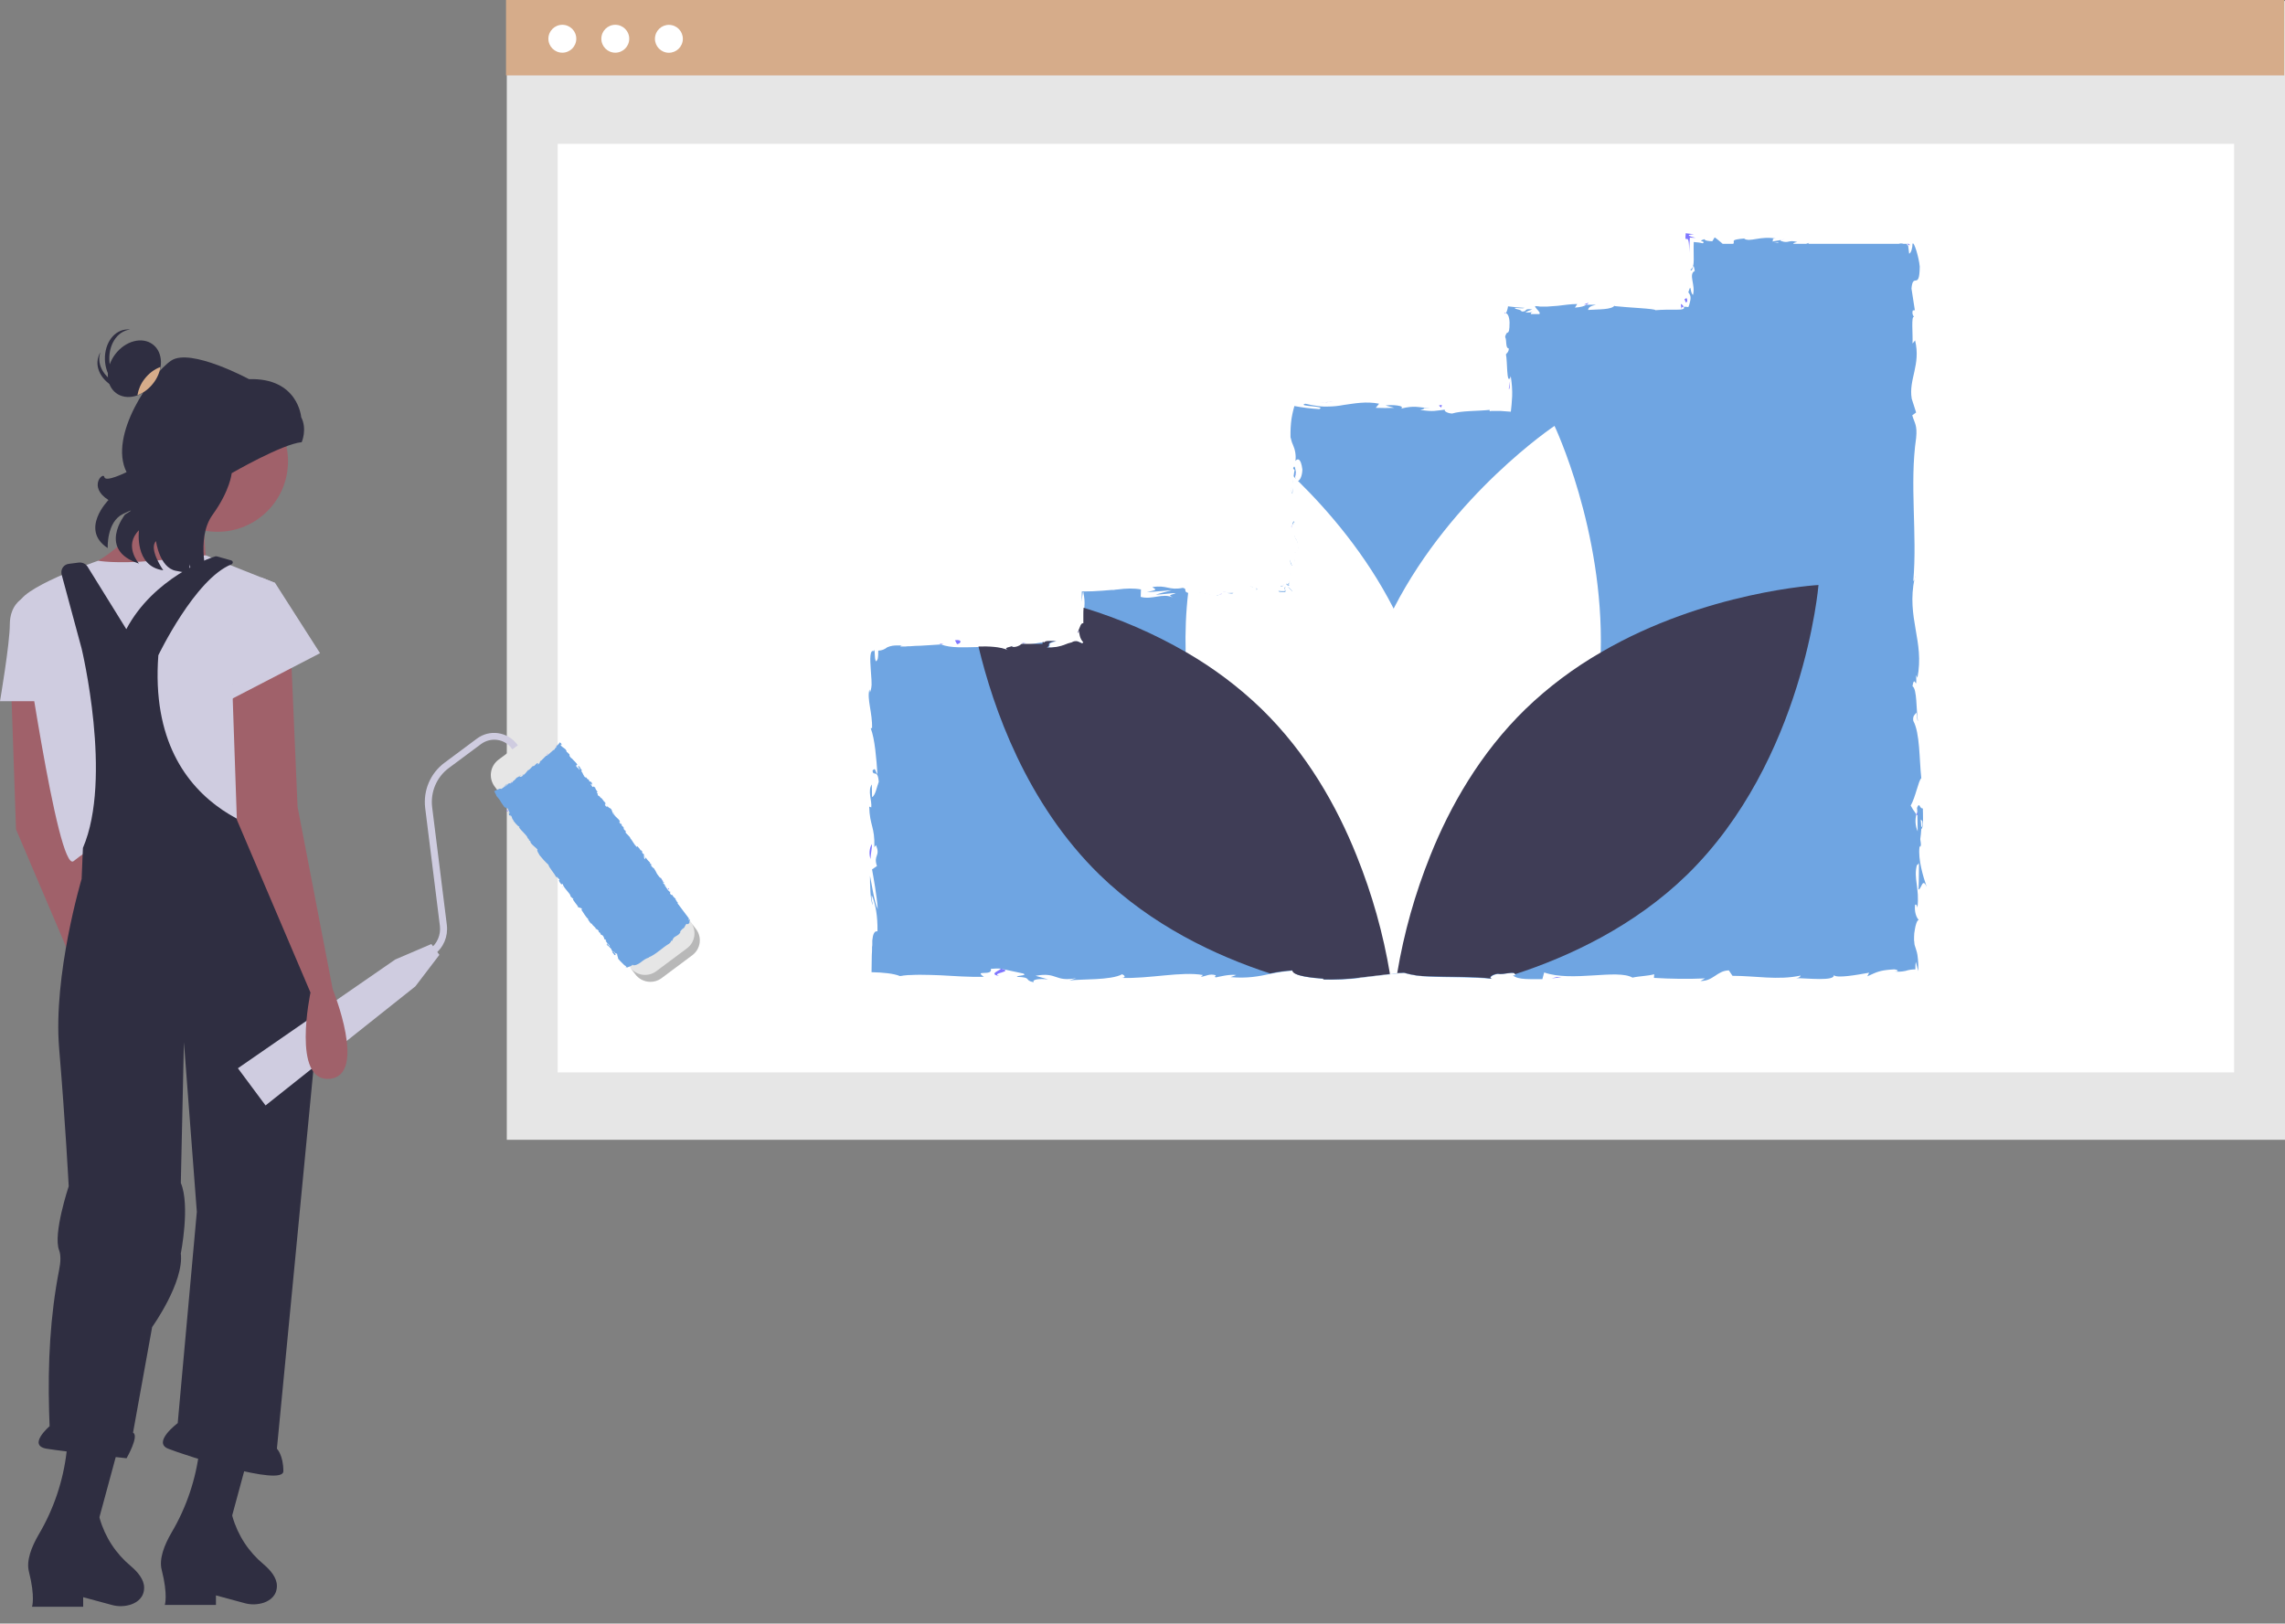 <?xml version="1.0" encoding="utf-8"?>
<!-- Generator: Adobe Illustrator 22.1.0, SVG Export Plug-In . SVG Version: 6.00 Build 0)  -->
<svg version="1.1" id="a1bb6ffe-8d83-4899-8fa0-fcb3165ea164"
	 xmlns="http://www.w3.org/2000/svg" xmlns:xlink="http://www.w3.org/1999/xlink" x="0px" y="0px" viewBox="0 0 884.6 628.6"
	 style="enable-background:new 0 0 884.6 628.6;" xml:space="preserve">
<rect x="0" y="0" width="884.6" height="628.6" fill="#808080" stroke="none"/>
<style type="text/css">
	.st0{fill:#E6E6E6;}
	.st1{fill:#FFFFFF;}
	.st2{fill:#D6AC8A;}
	.st3{fill:#7F77FF;}
	.st4{fill:#6FA5E2;}
	.st5{fill:#3F3D56;}
	.st6{fill:#A0616A;}
	.st7{fill:#2F2E41;}
	.st8{fill:#CFCCE0;}
	.st9{opacity:0.2;enable-background:new    ;}
</style>
<title>work_in_progress</title>
<rect x="196.2" y="0.4" class="st0" width="688.4" height="440.9"/>
<rect x="215.9" y="55.7" class="st1" width="649" height="359.5"/>
<rect x="195.9" class="st2" width="688.4" height="29.2"/>
<circle class="st1" cx="217.7" cy="15" r="5.4"/>
<circle class="st1" cx="238.2" cy="15" r="5.4"/>
<ellipse transform="matrix(0.208 -0.978 0.978 0.208 190.452 265.013)" class="st1" cx="258.8" cy="15" rx="5.4" ry="5.4"/>
<path class="st3" d="M584.7,146.2c-0.1,0.4-0.2,0.8-0.2,1.2L584.7,146.2z"/>
<path class="st3" d="M501.7,184.2c0-0.9-0.2-1.3-0.3-1.3C501.5,183.7,501.6,184.4,501.7,184.2z"/>
<path class="st3" d="M500.1,203.2c0,0.4-0.1,0.8-0.1,1.2C499.9,204,499.9,203.6,500.1,203.2z"/>
<path class="st3" d="M584.6,147.4l-0.5,3.2C584.6,150.8,584.4,149,584.6,147.4z"/>
<path class="st3" d="M613.2,117.9l1,0c0.3-0.2,0.6-0.4,0.8-0.7L613.2,117.9z"/>
<path class="st3" d="M650.9,119.6c0.1-0.5,0.4-0.8,0.9-0.9c-0.3-0.4-0.5-0.7-0.9-1C650.5,117.6,651,119,650.9,119.6z"/>
<path class="st3" d="M690.5,92.6c0.1,0,0.2,0,0.3-0.1L690.5,92.6z"/>
<path class="st3" d="M689.7,92.8l0.8-0.1C690.2,92.7,689.9,92.7,689.7,92.8z"/>
<path class="st3" d="M582.9,121.1c-0.2,0-0.4,0.1-0.5,0.2C582.6,121.5,582.8,121.4,582.9,121.1z"/>
<path class="st3" d="M738.6,94.2l0.1,0.6c0.2,0.1,0.5,0.1,0.8,0.1L738.6,94.2z"/>
<path class="st3" d="M497,226.4C497,226.4,497,226.4,497,226.4C497,226.4,497,226.5,497,226.4c0,0.1-0.2,0.1-0.3,0.1
	c-0.1,0-0.1,0-0.2,0C496.7,226.5,496.9,226.4,497,226.4C497,226.4,497,226.4,497,226.4z"/>
<path class="st3" d="M386.9,377.9c-3.9-1.2,6.3-1.6,0.5-2.9C387.9,375.5,382.1,377.1,386.9,377.9z"/>
<path class="st3" d="M417.7,244.2c-0.1,0.3-0.3,0.6-0.6,0.9C417.4,244.4,417.5,244.2,417.7,244.2z"/>
<path class="st3" d="M474.8,229.3c-0.5,0-1.1-0.1-1.6-0.2L474.8,229.3z"/>
<path class="st3" d="M397.3,249c-0.5-0.1-1.1-0.1-1.6,0c0.1,0.1,0.2,0.1,0.4,0.2C396.4,249,396.8,249,397.3,249z"/>
<path class="st3" d="M397.3,249c0.2,0,0.4,0.1,0.7,0.1C397.7,249.1,397.5,249,397.3,249z"/>
<path class="st3" d="M363.6,249.1c0.2,0.1,0.4,0.2,0.6,0.3c0.3,0,0.7-0.1,1.1-0.1L363.6,249.1z"/>
<path class="st3" d="M392.1,250.1c0,0,0,0.1-0.1,0.1C392.1,250.1,392.1,250.1,392.1,250.1z"/>
<path class="st3" d="M733,375.9c-0.2,0-0.4,0-0.7-0.1C732.6,375.9,732.8,375.9,733,375.9z"/>
<path class="st3" d="M742.3,344.3C742.3,344.3,742.3,344.4,742.3,344.3C742.3,344.4,742.3,344.4,742.3,344.3z"/>
<path class="st3" d="M471.8,230.2c0.4-0.1,0.7-0.2,1-0.3C473.6,230,472.6,230,471.8,230.2z"/>
<path class="st3" d="M741.3,223.8c0.1-0.2,0.1-0.5,0.2-0.8C741.4,223.2,741.3,223.5,741.3,223.8z"/>
<path class="st4" d="M743.1,328c0.1-0.2,0.3-0.4,0.4-0.6l0.1,0.5c0.1-1,0-2-0.2-3c0.2-1.3,0.3-2.6,0.4-3.9c1-0.6,0.6-5.6,0.6-8
	c-1.4,0.2-1.2-2.9-2.3-0.1c0.1-0.2,0.1,0.7,0.2,2.2c0,0.3,0.1,0.7,0.1,1c0,0-0.1-0.1-0.1-0.2c0,1.6,0.1,3.7,0.1,6
	c-0.9-2.1-1.1-4.4-0.5-6.6c-0.9-1.2-1.8-2.6-2.2-3.4c1.9-3.3,3-9.7,4.1-10.6c-0.8-7.4-0.5-17.5-3.1-22.2c-0.3-2.1,0.7-2.4,1.2-3.2
	c0.3,1.2,0.2,2.7,0.6,3.3c-0.7-4.2-0.3-12.5-2.1-13.5c0.8-5.3,1.7,3,1.4-4.3l0.5,1c2.8-14.1-4.3-23.1-1.1-38.5
	c-0.1,0.6-0.2,0.9-0.5,1.1c1.6-18.2-1.5-37.5,1.1-55.4c0.5-5.1-0.6-5.7-1.5-8.8l1.5-1.1l-1.7-5.3c-1.3-7.5,3.6-13.1,1.3-22.6l-1,1.2
	c0.2-3.4-0.6-10.9,0.6-10.3c-0.6-0.7-0.8-1.6-0.5-2.5l0.8-0.1l-1.3-8.4c0.6-6.5,3.1,1,3.2-8.5c-0.3-3.5-2.3-10.1-2.8-8.8
	c0,1.4-0.5,3.6-1.3,3.8l-0.4-3.2c-0.1,0-0.3-0.1-0.4-0.1v-0.5h-1.4c-0.6-0.2-1.3-0.2-1.8,0H700l0.4-0.4l-1.2,0.4h-5
	c0.1-0.3,0.6-0.5,1.6-0.7c-3.6-1-3.2,0.7-6.3-0.4c-0.3-0.2-0.2-0.3,0.1-0.4l-3.5,0.6c0.7-0.4-0.6-1.4,1.6-1.1
	c-6.3-1.2-10.2,1.5-12.5,0l0.5-0.1c-6.5,0.5-3.8,1.1-4.7,2.1h-4.1l-0.8-0.7l-1.1-0.9c-0.4-0.3-0.8-0.7-1.2-0.9
	c-0.3,0.5-0.6,1-0.9,1.5c-1,0-3.1-0.2-3-0.8c-1.8,0.5-1.4,0.7-1,0.8c0.5,0.2,1,0.3,0.3,0.8c-1.1-0.3-2.3-0.4-3.5-0.5
	c-0.1,2.2,0,4.8,0,6.8c0,2.1-0.3,3.4-1.3,3.9c1.1,1.6,0.9-4.2,1.7,0.5c-2.6,1.3,0.4,5.4-0.7,9.3c-1.3-1.1-0.6-5-1.8-1
	c0.4,0.4,0.6,0.9,0.8,1.4c0.1,0.5,0.1,1.1,0,1.6c-0.2,0.9-0.4,1.9-0.8,2.7c-0.6-0.1-1.2-0.2-1.8-0.1c0.6,0.9-0.7,1.1-2.7,1.1
	c-1.2,0-2.5,0-3.9,0c-1.5,0-3,0.1-4.4,0.2c0.4-0.6-10.6-1-15.8-1.6l0.1-0.3c-1,1.8-6.4,1.5-10.3,1.8c0.2-1.1,0.9-1.5,3-2l-3.7,0
	c-0.9,0.6-2,0.9-4.4,1.1l0.9-1.4c-2.5,0-4.9,0.4-7.6,0.7c-1.3,0.1-2.7,0.2-4.1,0.3c-0.7,0-1.4,0-2.2,0c-0.4,0-0.8,0-1.1-0.1
	c-0.4,0-0.9-0.1-1.3-0.1c-0.1,0.3,0.3,0.7,0.6,1.1c0.4,0.4,0.7,0.8,1,1.2c0.2,0.2,0.2,0.6,0.1,0.8h-3.4c0-0.4,0.2-0.7,1-0.9
	c-1,0.3-2.1,0.4-3.1,0.2c0.8-0.4,1.7-0.8,2.7-1.1c-3.7-0.5-1.5,0.9-4.1,0.8c-0.5-1-2.5-0.7-2.7-1.4c0.7-0.1,2.8,0.4,3.8,0
	c-1.9-0.1-4.2-0.3-6.4-0.6c-0.1,0.9-0.4,1.9-0.8,2.7c0.5,0,1.3,1,1.4,3.5c0,3.2-0.3,3.7-0.6,3.9c-0.2,0.1-0.4,0.1-0.6,0.4
	c-0.1,0.2-0.2,0.4-0.3,0.6c-0.1,0.3-0.2,0.5-0.2,0.8c0.7,1.2,0,4.3,1.4,4.4c0,1.4-0.7,1.7-1.1,2.3c0.6,2.5,0.2,11.9,1.7,9l0.1-0.7
	c0,0.1,0,0.3,0.1,0.4c0.4,2.5,0.6,5.1,0.5,7.6c-0.1,2.1-0.3,4.2-0.5,5.9c-1.4-0.1-2.8-0.2-4-0.3c-0.6,0-1.2,0-1.8,0l-1.2,0
	c-0.4,0-0.8,0-1.2,0.1l0-0.5c-4.9,0.5-11,0.3-14.5,1.4c-1.5,0-3.4-0.9-2.8-1.5c-3.8,0.4-4.2,0.9-9.6,0.1c3.8-0.8-1.3-0.8,3.9-0.6
	c-4.9-0.4-6-1.2-11.3,0.1c1.8-1.2-3.7-1.6-6-1.2l3.4,0.9c-2.4,0.1-4.8,0.1-7.2,0l1.3-1.6c-5-1-9.5-0.1-13.8,0.5
	c-2,0.4-4.1,0.6-6.1,0.6l-0.7,0l-0.9,0c-0.7,0-1.5-0.1-2.2-0.2c-1.6-0.2-3.3-0.5-4.9-0.9c-1.8,0.6,0.6,0.8,2.7,1
	c2.2,0.2,4.2,0.5,2.7,1.1c-3.2-0.2-6.5-0.6-9.6-1.2c-0.6,2.1-1.1,4.3-1.3,6.5c-0.1,1.3-0.2,2.4-0.2,3.5c0,0.5,0,1,0,1.4
	c0,0.2,0,0.5,0,0.6c0,0.1,0,0.2,0.1,0.4c0.2,0.8,0.4,1.7,0.8,2.5c0.9,2,1.3,4.2,1,6.4c0.6-0.9,2.1-1.6,2.7,3.3
	c-0.1,2.7-1,4.2-1.7,4.4c-0.4,0.1-0.8-0.3-1-1c-0.1-0.2-0.1-0.4-0.1-0.6c0-1.1,0.1-1.6,0.3-1.6c-0.2-1.5-0.5-3.4-1.1-1.6l0.6,0.6
	c-0.2,0.8-0.3,1.7-0.4,2.5c-0.3,2.6-0.4,5.7-1.1,4.6c0.5,3,0.8,2,1.1,0c-0.6,5.3,0.1,8.6-0.5,14.3c0.3-1,1-1.9,1-0.9
	c-0.7,8.9,1.1,3.9,1.4,10c-0.9,3.4-2.1-1.2-1.4,4.9c-0.6,3.7-1.5,0.8-2-0.7c0.5,2.5,0.5,5.1,0,7.7c0,0.2,0,0.3-0.1,0.5
	c0,0.1,0,0.2-0.1,0.4l0,0.2c0,0.1,0,0,0,0.1l-0.1,0.1c-0.1,0.1-0.2,0.2-0.3,0.3c-0.1,0.1-0.3,0.2-0.4,0.3c-0.1-0.2-0.2-0.3-0.4-0.4
	c0.1,0.1,0.2,0.3,0.2,0.5c0.1,0.1,0.2,0.2,0.4,0.2c0.3,0.1,0.5,0.2,0.8,0.3c-0.2,0.3-0.2,0.6-0.6,0.2c0,0-0.1-0.1-0.1-0.1
	c0.3,0.5,0.7,1,1.2,1.4c0.5,0.5,1.1,1.1,0.5,1.6c-0.8-0.2-1.6-0.2-2.5-0.1c-0.2,0-0.4,0-0.6,0c-0.3,0-0.6-0.1-0.9-0.1
	c-0.5,0-1-0.3-1.2-0.7c0.9,0.1,1.6,0.1,2.1,0.1c0.3,0,0.4,0,0.4-0.1c0.1-0.1,0-0.3,0-0.6c-0.2-0.4-0.2-0.9,0.1-1.1c0,0-0.1,0-0.1,0
	c-0.1,0-0.2,0-0.3,0c-0.4,0-0.8-0.1-1.2-0.1c-0.3-0.2,0.2-0.3,0.7-0.4c-0.5-0.1-1-0.2-1.4-0.2c-0.8-0.1-1.6-0.1-2.5,0
	c-1.8,0.4-1.4,2-6.4,1.9c0.9-0.9-1.7-1.6-2.8-1.5c2.9,0,1.4,1.4-1.3,2.1c-4.6-0.7-5,0.5-7.4,0.4l2.7,0.3c-0.9,0.9-3.2,0.8-6.4,1
	c-0.1-0.2,0.2-0.3,0.5-0.4c-3.3,0.5-7.2-1.8-11.6-0.9c0,0-0.1,0-0.1,0c-2.3-0.6-0.2-1.6-2.2-2c-5.5,1.1-6-1.2-11.8-0.3
	c1.7,1.2,2,0.9-2.1,2l9.6-0.8l-6.2,1.7c2.9,0,6.1-0.7,7.8-0.5c-2.9,0.9-2.6,0.7-1.2,1.6c-4-1.8-7.8,1-12.4-0.2l0.1-2.9
	c-2.9-0.5-5.9-0.4-8.8,0l-1.1,0.1l-0.6,0.1l-0.1,0l-0.2,0l-0.5,0c-1.2,0.1-2.4,0.2-3.7,0.3c-2.5,0.2-5,0.3-7.9,0.3
	c0,1.3,0,2.6-0.1,4l0.5-3.7l0.4,0c0,0.1-0.1,0.1-0.2,0.1c0.4,1.8,0.6,3.7,0.4,5.5c0,0.2,0,0.3,0,0.5v0c0,0.9,0,1.9-0.1,2.8
	c0,0.6,0,1.1,0,1.7c0,0.3,0,0.5,0,0.8l0,0.4l0,0.3c-1-0.3-1.3,1.5-1.9,2.8c0.2,0,0.3,0.4,0.3,1c0.1,0.3,0.1,0.6,0.2,0.9
	c0.2,1,0.7,2,1.4,2.7c-0.1,0.1-0.3,0.3-0.5,0.4c-0.6-0.2-1.2-0.5-1.8-0.8c-0.6-0.1-1.2-0.1-1.8,0.2c-0.1,0.1-0.3,0.1-0.4,0.2
	c-0.1,0.1-0.2,0.1-0.3,0.1c-0.1,0-0.3,0.1-0.4,0.1c-0.5,0.2-1,0.3-1.5,0.5c-2.4,1-4.9,1.4-7.5,1.3c2.1-1-1.1-1.7,3.6-2.5
	c-2.3,0-4.4-0.2-4.4,0.5c-0.3-0.1-0.5-0.1-0.8-0.1c-1.2,0-3,0.5-4.7,0.7c-0.8,0.1-1.7,0.1-2.5,0c-0.2,0-0.4-0.1-0.5-0.2
	c-0.1,0-0.2,0.1-0.3,0.2c-1,0.9-2.3,1.3-3.6,1.2c-0.1-0.1-0.2-0.2-0.1-0.3c0,0,0,0,0,0c-0.5,0.4-3.8,0.6-1.7,1.6
	c-3.1-1.3-7.2-1.4-11.4-1.4c-5.5,0.1-11.2,0.5-14.7-1c-2.5,0.2-5.3,0.3-8,0.5c-1.4,0-2.7,0.1-4,0.2c-0.6,0-1.3,0-1.9,0.1
	c-0.7,0-1.3,0-2,0c0.2-0.1,0.2-0.3,0.3-0.3c0.2-0.1,0.5-0.1,0.8,0c-0.2,0-0.3,0-0.5-0.1c-0.2,0-0.4,0-0.6,0c-0.4,0-0.8,0-1.1,0
	c-0.6,0-1.2,0-1.8,0.1c-0.7,0.1-1.4,0.3-2.1,0.6c-1,0.8-2.2,1.3-3.5,1.3c0,1.1,0,2.1-0.2,3.2c-0.4,0.9-0.6,1-0.8,0.8
	c-0.2-0.6-0.3-1.2-0.3-1.8c-0.1-1.6-0.1-3.3-0.4-2c-1.6-0.7-1.5,3-1.2,7.1c0.1,2.4,0.3,3.4,0.3,4.9c0.1,1.4-0.1,2.7-0.6,4l-0.2-1.2
	c-1.1,3.7,1.2,9,1,15.1c0,0-0.3-0.3-0.5,0c1.6,4.1,2.2,12,2.6,17.8c-1.2-1.8-0.7-2.6-1.9-1.5c0.2,2.6,2-0.8,2.4,4.4
	c-0.7,1.7-1.3,5.4-2.6,5.9l-0.1-4.9c-1.7,2.5,0.1,6.3-0.2,8.9l-0.8-0.3c0.2,7.5,2.2,7.6,2,15.7l0.6-0.8c1.9,4.4-1.1,3.7,0.4,8.1
	l-1.9,1.3c0.5,2.9,1.9,10.2,2.2,15.4c-1.4-3-2.2-9.1-3-12.9c0,2.9,0.1,9.8,1.1,11.3c-0.2-1.2-0.7-2.6-0.4-3.8
	c1.5,3.5,2.3,8.2,2.2,14c-1.2-0.3-1.8,1.2-2,3.5c0,0.1,0,0.3,0,0.5c0,0.2,0,0.4,0,0.7c0,0.5,0,0.9-0.1,1.4c0,1,0,2-0.1,3.1
	c0,2.2-0.1,4.4-0.1,6.6c4.5,0.1,8.6,0.5,11,1.5l0.8-0.1l0.5-0.1l1-0.1c0.6-0.1,1.3-0.1,1.9-0.1c1.3-0.1,2.5-0.1,3.8-0.1
	c2.6,0,5.1,0.1,7.8,0.2c5.3,0.3,10.7,0.7,16.7,0.6c-4.2-2.9,3.5-0.1,2.7-3.1c2.7-0.2,3.8-0.1,4.1,0l-0.4-0.1c0.1,0,0.3,0.1,0.4,0.1
	v0l8.4,1.8c2,0.9-2.6,0.7-2.4,1.3c6.1,0.2,2.5,1.3,6.5,2.1c-0.8-1.1,2.1-1.5,5.6-1.1l-4.9-1.4c8.5-1.6,7.3,2.5,15.8,0.9l-2.7,0.9
	c4.4-0.6,16.1,0,20.4-2.4c0.8,0.3,1.8,1.2-0.1,1.4c10.5,0.4,23.3-2.6,31.4-1.1l-0.8,0.7c1.9-0.2,3.4-1.4,5.8-0.6
	c-0.1,0.3-0.8,0.7,0.1,0.8c1-0.2,5.2-1.3,7.8-0.9l-2.2,0.8c6.4,0.6,11-0.3,15.6-1.3c2.8-0.6,5.7-1,8.6-1.2c0,2.2,8,2.9,12,3.2
	l-0.1,0.3c4.8,0.1,9.5-0.1,14.3-0.7c3.6-0.4,7.2-0.9,10.9-1.3h0c0.2,0,0.5-0.1,0.7-0.1c0.9-0.1,1.7-0.2,2.6-0.3
	c0.3,0,0.6-0.1,0.8-0.1c0.6,0,1.2-0.1,1.8-0.1c3.1,0.9,6.3,1.3,9.5,1.4c7.7,0.4,17.3,0.1,24.6,0.9c-1.7-0.4,0.3-1.7,2.2-1.9
	c2.4,0.4,6.6-1.3,6.7,0.2c0,0.1,0,0.2,0,0.3l-0.9,0h0l0,0c1.9,1.9,7.2,1.4,11.4,1.5l0.7-2.6c10.8,3.8,28.3-1.4,34.2,2
	c2.6-0.6,5.8-0.6,8.4-1.3l-0.1,1.4c6.6,0.4,13.2,0.5,19.8,0.2l-1.8,1c5,0.1,6.4-4,11-4.1l1.4,2.1c8.8,0,17.7,1.8,26.4-0.1
	c-0.1,0.3-0.4,0.9-1.8,1c4,0,15.2,1.3,14.6-1.2c1,1.4,9.2-0.1,13.7-0.9l-0.7,1.4c2-0.9,3-1.4,4.3-1.8c0.7-0.2,1.4-0.4,2.1-0.5
	c0.5-0.1,0.9-0.1,1.5-0.2c0.7-0.1,1.6-0.1,2.5-0.2c1.7,0.2,2,0.9,0,0.8c1.5,0.2,3,0.1,4.4-0.2c1.2-0.4,2.5-0.6,3.8-0.6
	c0-1,0-2,0.2-2.9c0.3,1.1,0.6,2.3,0.9,3.6c0.1-2.1,0-4.2-0.3-6.3c-0.2-1.3-0.6-2.2-1.1-3.9c0-0.2-0.1-0.5-0.1-0.8
	c0-0.2,0-0.5-0.1-0.8c0-0.4,0-0.9,0-1.4c0-1,0.1-1.9,0.3-2.9c0.3-1.9,0.8-3.5,1.5-3.8c-0.8-0.6-1.8-3.1-1.4-5.8
	c0.5-0.4,0.8,0.6,0.9,1.1c0.9-7.6-1.6-11.3-0.2-16.5c0.4-0.1,0.7-0.5,0.8-0.9c0,5.5-0.1,10.1-0.2,10.4c1.2-0.1,1.5-4.9,3.2-1
	C744.5,339.4,742.5,332.7,743.1,328z M744.2,317.9c0.2,1.6-0.1,2.2-0.4,2.4c0-0.8-0.1-1.7-0.2-2.8c0,0-0.1-0.1-0.2-0.2
	C743.7,317.4,744,317.6,744.2,317.9z M688.2,93.9c0.2,0.1,0.3,0.1,0.5,0.2h-2.1C687,94.1,687.6,94,688.2,93.9L688.2,93.9z"/>
<path class="st3" d="M497.7,226.9c-0.1,0.1-0.2,0.1-0.2,0.1C497.5,227,497.6,226.9,497.7,226.9z"/>
<path class="st3" d="M471.6,230.2c0.1,0,0.2,0,0.2,0C471.8,230.2,471.7,230.2,471.6,230.2z"/>
<path class="st3" d="M742.4,315c0-0.2-0.1-0.4-0.1-0.7c-0.1,0.3-0.2,0.6-0.3,1l0.4,0.6L742.4,315z"/>
<path class="st3" d="M584.7,146.2c0-0.2,0.1-0.3,0.2-0.5c-0.1,0.1-0.1,0.1-0.2,0.2L584.7,146.2z"/>
<path class="st3" d="M653.1,92.5c0.4,0,0.9,0.6,0.8,5.3l0.3-5.8l2.2,0.1c-1.7-0.5-4.6-1.2-0.6-1.4c-1.4-0.2-2.4-0.3-3.2-0.4
	C652.3,93.2,652.7,92.5,653.1,92.5z"/>
<path class="st3" d="M653.2,116.5c-0.1-1.1-0.3-1.1-0.5-1c-0.2,0.1-0.4,0.4-0.6,0.3C652.6,117,652.7,117.7,653.2,116.5z"/>
<path class="st3" d="M557.9,158.1l0.3-1.3C555.7,157,558.3,157.3,557.9,158.1z"/>
<polygon class="st3" points="512.8,155.8 513,155.8 513.4,155.7 515,155.6 516.1,155.4 514,155.7 512.9,155.8 511.1,155.9 
	512.4,155.8 "/>
<path class="st3" d="M369.7,247.9l0.8,1.5C372.2,249.2,372.6,247.4,369.7,247.9z"/>
<path class="st3" d="M337.5,326.8c-1,1.8-1.1,3.9-0.5,5.8C337.1,330.3,337.7,328,337.5,326.8z"/>
<polygon class="st3" points="600.7,378.8 604.5,378.4 602.7,378.3 "/>
<path class="st1" d="M619.7,252.5c-0.2,11.9-1.9,23.7-4.9,35.1c-11.9,43.8-44.3,75.7-61.8,90.3c-3.2,0-6.4-0.5-9.5-1.4
	c-0.6,0-1.2,0.1-1.8,0.1c-0.3,0-0.6,0.1-0.8,0.1c-0.9,0.1-1.8,0.2-2.6,0.3c-0.2,0-0.5,0.1-0.7,0.1h0c-5.7-14.8-9.7-30.1-12.1-45.8
	l0,0v0c-3-20.1-3.5-43.6,2.9-67.2c2.7-10,6.5-19.6,11.3-28.8c22.7-44.1,62.1-70.4,62.1-70.4S620.9,205,619.7,252.5z"/>
<path class="st1" d="M500.1,203.2c0,0.4-0.1,0.8-0.1,1.2C499.9,204,499.9,203.6,500.1,203.2z"/>
<path class="st1" d="M471.8,230.2c0.4-0.1,0.7-0.2,1-0.3C473.6,230,472.6,230,471.8,230.2z"/>
<path class="st1" d="M473.2,229.1l1.6,0.2C474.3,229.3,473.7,229.2,473.2,229.1z"/>
<path class="st1" d="M496.7,226.5c-0.1,0-0.1,0-0.2,0c0.1,0,0.3,0,0.4-0.1c0,0,0,0,0,0s0,0,0,0c0,0,0,0,0,0
	C497,226.5,496.8,226.5,496.7,226.5z"/>
<path class="st1" d="M497.7,226.9c-0.1,0.1-0.2,0.1-0.2,0.1C497.5,227,497.6,226.9,497.7,226.9z"/>
<path class="st1" d="M553.5,331.4C553.5,331.4,553.5,331.4,553.5,331.4c-2.4,15.6-6.4,30.8-12,45.4c-0.3,0-0.6,0.1-0.8,0.1
	c-0.9,0.1-1.8,0.2-2.6,0.3c-0.2,0-0.5,0.1-0.7,0.1h0c-3.7,0.4-7.2,0.9-10.9,1.3c-17.3-14.3-50.5-46.5-62.5-90.9
	c-3.1-11.5-4.7-23.3-5-35.2c-0.2-7.8,0.1-15.5,1-23.2c4.3-0.8,8.3,1.4,11.6,0.9c-0.4,0.1-0.6,0.2-0.5,0.4c3.2-0.3,5.5-0.2,6.4-1
	l-2.7-0.3c2.4,0.1,2.8-1.1,7.4-0.4c2.6-0.7,4.1-2.1,1.3-2.1c1.2-0.2,3.7,0.6,2.8,1.5c5,0,4.7-1.5,6.4-1.9h2.5
	c0.4,0.1,0.9,0.1,1.4,0.2c-0.5,0.1-1,0.2-0.7,0.4c0.4,0,0.8,0.1,1.2,0.1c0.1,0,0.2,0,0.3,0c0,0,0.1,0,0.1,0
	c-0.3,0.2-0.2,0.7-0.1,1.1c0.1,0.2,0.2,0.5,0,0.6c-0.1,0.1-0.2,0.1-0.4,0.1c-0.5,0-1.1,0-2.1-0.1c0.3,0.4,0.7,0.7,1.2,0.7
	c0.3,0.1,0.6,0.1,0.9,0.1c0.2,0,0.4,0,0.6,0c0.8-0.1,1.7-0.1,2.5,0.1c0.6-0.5,0-1.1-0.5-1.6c-0.5-0.4-0.9-0.9-1.2-1.4
	c0,0,0.1,0.1,0.1,0.1c0.4,0.4,0.4,0.1,0.6-0.2c-0.3-0.1-0.5-0.2-0.8-0.3h0.7v-1.6c0-0.2,0-0.3,0.1-0.5c0.4-2.5,0.4-5.1,0-7.7
	c0.5,1.5,1.4,4.4,2,0.7c-0.7-6.1,0.5-1.4,1.4-4.9c-0.3-6.1-2.1-1.1-1.4-10c0-1-0.7-0.1-1,0.9c0.5-5.7-0.2-9,0.5-14.3
	c-0.3,2-0.6,3-1.1,0c0.7,1.1,0.9-2,1.1-4.6c0.2,0.2,0.5,0.4,0.7,0.7c0.3,0.3,0.7,0.7,1,1c12.2,12,26.5,28.7,37.1,49.4c0,0,0,0,0,0
	c0,0,0,0,0,0c4.8,9.2,8.5,18.8,11.3,28.8C557,287.8,556.5,311.3,553.5,331.4z"/>
<path class="st5" d="M417.7,244.2c-0.1,0.3-0.3,0.6-0.6,0.9C417.4,244.4,417.5,244.2,417.7,244.2z"/>
<path class="st5" d="M392.1,250.1c0,0,0,0.1-0.1,0.1C392.1,250.1,392.1,250.1,392.1,250.1z"/>
<path class="st5" d="M538.1,377.1c-0.2,0-0.5,0.1-0.7,0.1h0c-3.7,0.4-7.2,0.9-10.9,1.3c-4.7,0.6-9.5,0.8-14.3,0.7l0.1-0.3
	c-4-0.3-12-1-12-3.2c-2.9,0.2-5.8,0.6-8.6,1.2c-21.2-6.9-45.8-18.6-66-38.2c-28.4-27.7-41.2-64.6-46.9-88.4
	c4.2-0.1,8.4,0.1,11.4,1.4c-2.1-1,1.2-1.2,1.7-1.6c-0.1,0.1-0.1,0.3,0,0.4c0,0,0,0,0,0c1.3,0.1,2.6-0.3,3.6-1.2h8.1v-0.7
	c0.3,0,0.5,0,0.8,0.1c0-0.7,2.1-0.5,4.4-0.5c-4.6,0.8-1.5,1.4-3.6,2.5c2.6,0.1,5.1-0.3,7.5-1.3c0.5-0.2,1-0.4,1.5-0.5
	c0.1,0,0.3-0.1,0.4-0.1c0.1,0,0.2-0.1,0.3-0.1c0.1-0.1,0.3-0.1,0.4-0.2c0.6-0.3,1.2-0.3,1.8-0.2c0.6,0.3,1.2,0.5,1.8,0.8
	c0.2-0.1,0.3-0.2,0.5-0.4c-0.7-0.7-1.2-1.7-1.4-2.7c-0.1-0.4-0.1-0.7-0.2-0.9c-0.1-0.6-0.1-1-0.3-1c0.6-1.2,0.9-3,1.9-2.8l0-0.3
	l0-0.4c0-0.3,0-0.5,0-0.8c0-0.5,0-1.1,0-1.7c0-1,0-1.9,0.1-2.8c13.8,4.2,27,9.9,39.5,17.1c10.6,6.1,20.5,13.5,29.3,22
	c17.7,17.2,29.3,37.9,36.9,56.9v0l0,0C531.2,346.2,535.5,361.5,538.1,377.1z"/>
<path class="st5" d="M585.5,377.5L585.5,377.5C585.6,377.5,585.6,377.5,585.5,377.5L585.5,377.5z"/>
<path class="st5" d="M704,226.5c0,0-5.6,68-51,112.3c-20.4,19.8-45.3,31.5-66.5,38.4c-0.2-1.4-4.3,0.3-6.7-0.2
	c-1.9,0.2-3.9,1.5-2.2,1.9c-7.3-0.9-16.9-0.6-24.6-0.9c-3.2,0-6.4-0.5-9.5-1.4c-0.6,0-1.2,0.1-1.8,0.1c-0.3,0-0.6,0.1-0.8,0.1
	c2.6-15.6,6.9-30.8,12.8-45.5c7.6-19,19.3-39.7,36.9-56.8c8.8-8.5,18.7-15.9,29.3-22C660.4,228.9,704,226.5,704,226.5z"/>
<path class="st6" d="M64.4,187.3c0,0-13.6,27.3-34.7,33.4s50.8,0,50.8,0s-3.7-19.8,1.2-22.3S64.4,187.3,64.4,187.3z"/>
<path class="st7" d="M42.4,140.4c-0.7-6.5,2.8-12.2,7.9-12.8c0.1,0,0.1,0,0.2,0c-0.6-0.1-1.3-0.1-1.9,0c-5.1,0.6-8.6,6.3-7.9,12.8
	c0.7,6.4,5.4,11.1,10.4,10.6C46.7,150.4,43,146.1,42.4,140.4z"/>
<path class="st7" d="M47,149.2c-6.2-2.1-9.8-7.7-8.2-12.6c0-0.1,0-0.1,0.1-0.2c-0.4,0.5-0.6,1.1-0.8,1.7c-1.6,4.9,2,10.5,8.2,12.6
	c6.1,2.1,12.3-0.1,14.1-4.9C57.8,149.5,52.3,151,47,149.2z"/>
<path class="st6" d="M4.4,268.6l1.8,52.5L34.7,388c0,0-7.4,34.7,7.4,33.4s1.2-34.7,1.2-34.7l-13.6-70.6l-2.5-58.2L4.4,268.6z"/>
<circle class="st6" cx="84.2" cy="178.6" r="27.3"/>
<path class="st8" d="M106.5,225.7l-26.9-10.7c0,0-5.4,0.8-20.2,2.1S38,217.1,38,217.1S6.2,228.1,7.4,234.3s14.9,104.1,21.1,99.1
	s9.9-6.2,9.9-6.2l68.1-6.2V225.7z"/>
<path class="st8" d="M12.4,231.9h-4c0,0-4.6,2.5-4.6,9.9S0,271.5,0,271.5h19.8L12.4,231.9z"/>
<path class="st7" d="M48.9,243.6l-15-24.2c-0.7-1.1-2-1.7-3.3-1.6l-3.9,0.5c-1.9,0.2-3.2,1.9-2.9,3.8c0,0.2,0,0.3,0.1,0.5l7.7,28.5
	c0,0,12.1,50.3,0.5,77.2l-0.5,12c0,0-11.1,37.2-8.7,65.7s3.7,53.3,3.7,53.3s-6.2,18.6-3.7,24.8c0.7,1.9,0.6,4.6,0,7.5
	c-3.5,17.9-4.4,36.3-3.9,54.6l0.2,6c0,0-8.7,7.4-1.2,8.7c7.4,1.2,31,3.7,31,3.7s5-8.7,2.5-9.9l7.4-40.9c0,0,12.4-17.3,11.1-28.5
	c0,0,3.7-18.6,0-27.3l1.2-54.5l5,65.7l-7.4,81.8c0,0-9.9,7.4-3.7,9.9c6.2,2.5,44.6,14.9,44.6,8.7s-2.5-8.7-2.5-8.7l16.1-167.2
	l-8.7-69.4c0,0-58.2-5-53.3-70.6c0,0,14.2-29.6,28.3-35.2c0.4-0.2,0.6-0.6,0.5-1c-0.1-0.2-0.3-0.4-0.5-0.5l-5.7-1.6
	c-0.2,0-0.3,0-0.5,0C80.9,216.1,59.4,223.8,48.9,243.6z"/>
<path class="st7" d="M77.4,559.5l-0.2,1.8c-1.3,11.3-5,22.3-10.8,32.1c-2.8,4.8-4.9,10.2-3.8,14.4c2.5,9.9,1.2,13.6,1.2,13.6h19.8
	v-3.7l11.1,3c2.5,0.7,5.1,0.6,7.5-0.2c2.5-0.9,5-2.8,5-6.5c0-3.1-2.4-6-5.1-8.3c-5.8-4.8-10-11.2-12.1-18.5l-0.1-0.5l7.4-27.3
	L77.4,559.5z"/>
<path class="st7" d="M26,560.2l-0.2,1.8c-1.3,11.3-5,22.3-10.8,32.1c-2.8,4.8-4.9,10.2-3.8,14.4c2.5,9.9,1.2,13.6,1.2,13.6h19.8
	v-3.7l11.1,3c2.5,0.7,5.1,0.6,7.5-0.2c2.5-0.9,5-2.8,5-6.5c0-3.1-2.4-6-5.1-8.3c-5.8-4.8-10-11.2-12.1-18.5l-0.1-0.5l7.4-27.3H26z"
	/>
<path class="st7" d="M89.7,183.2c0,0,19.5-11.3,27.1-12c0,0,2.2-5-0.2-9.7c0,0-1.2-15.3-20.2-14.7c0,0-22.6-12.2-30.1-7.2
	S41.8,168.5,49,182.8c0,0-8.2,4.1-8.6,1.9s-6.5,3.8,1.6,8.9c0,0-11.3,11.4-0.3,18.6c0,0-0.5-10.1,5.9-13.2s0.8,0.2,0.8,0.2
	s-10.9,13.7,5.4,19c0,0-6.1-6.9,0-12.9c0,0-1.9,14,9.4,15.5c0,0-5.8-8.3-2.8-11.3c0,0,1.3,10.3,7.7,11.5l4.8,0.9l1.6-8.3
	c0,0-4.5,10.6,6.1,11.2c0,0-5.1-16.1,1.7-25.5S89.7,183.2,89.7,183.2z"/>
<ellipse transform="matrix(0.604 -0.797 0.797 0.604 -93.111 98.008)" class="st7" cx="52" cy="142.7" rx="11.8" ry="9.3"/>
<path class="st2" d="M62.1,142.1c-2.5,0.9-4.6,2.6-6.2,4.7c-1.4,1.8-2.3,3.9-2.7,6.2c2.5-0.9,4.6-2.6,6.2-4.7
	C60.8,146.5,61.8,144.3,62.1,142.1z"/>
<path class="st8" d="M156.7,378.1l-1.6-2.1l11.4-8.6c2.8-2.1,4.2-5.5,3.8-8.9l-5.7-45.7c-0.8-6.8,2-13.4,7.5-17.5l12.5-9.3
	c4.9-3.7,11.9-2.7,15.6,2.2l2.9,3.8l-2.1,1.6l-2.9-3.8c-2.8-3.8-8.1-4.5-11.9-1.7l-12.5,9.3c-4.7,3.5-7.1,9.3-6.4,15.1l5.7,45.7
	c0.5,4.4-1.3,8.7-4.8,11.3L156.7,378.1z"/>
<polygon class="st8" points="160.8,381.9 170.1,369.7 167,365.5 153,371.5 92.1,413.6 102.8,428 "/>
<path class="st0" d="M192.9,294.2l11.8-8.8c3.2-2.4,7.8-1.8,10.2,1.5l54.6,72.8c2.4,3.2,1.8,7.8-1.5,10.2l-11.8,8.8
	c-3.2,2.4-7.8,1.8-10.2-1.5l-54.6-72.8C189.1,301.2,189.7,296.7,192.9,294.2z"/>
<path class="st9" d="M269.4,359.7l-1.7-2.2l-0.3-0.5c2.4,3.2,1.8,7.8-1.5,10.2c0,0,0,0,0,0l-11.8,8.8c-3.2,2.4-7.8,1.8-10.2-1.5
	l0.3,0.5l1.7,2.2c2.4,3.2,7,3.9,10.2,1.5l11.8-8.8C271.2,367.5,271.9,362.9,269.4,359.7z"/>
<path class="st3" d="M234.6,311.6c-0.1-0.1-0.2-0.2-0.2-0.1C234.5,311.6,234.5,311.6,234.6,311.6z"/>
<path class="st3" d="M232.7,308.7c0-0.1,0-0.1-0.1-0.2L232.7,308.7z"/>
<path class="st3" d="M246,327.2c-0.1,0,0.1,0.3,0.2,0.5L246,327.2z"/>
<path class="st3" d="M251.8,334.6l0.1,0.1c0.1,0,0.1,0,0.2,0L251.8,334.6z"/>
<path class="st3" d="M255.4,340c0.1,0,0.3,0.1,0.4,0.2c0.1,0,0.1-0.1,0.1-0.2C255.8,339.8,255.5,340,255.4,340z"/>
<path class="st3" d="M266.7,355.7L266.7,355.7c0,0.1,0,0.2,0.1,0.2L266.7,355.7z"/>
<path class="st3" d="M229.1,303.3L229.1,303.3C229.3,303.4,229.2,303.4,229.1,303.3z"/>
<path class="st3" d="M196.1,314.1c-0.2-0.7,0.9,0.7,0.5-0.3C196.6,313.9,195.7,313.3,196.1,314.1z"/>
<path class="st3" d="M220.3,291.8c0,0.1,0,0.1,0,0.2C220.4,292,220.4,292,220.3,291.8z"/>
<path class="st3" d="M215.7,288.5c-0.2,0.1-0.3,0.2-0.4,0.4c0,0,0.1,0,0.1,0C215.5,288.7,215.6,288.6,215.7,288.5z"/>
<path class="st3" d="M211.2,292.8c0,0,0.1,0,0.1,0l0.1-0.1L211.2,292.8z"/>
<path class="st4" d="M267,355.9c-0.2,0.2-0.5,0.4-0.6,0.4l0.3-0.5c0,0,0,0-0.1-0.1c0,0,0,0,0.1-0.1l-3.9-5.2l0.1,0l-0.2-0.1
	l-0.5-0.7c0.1,0,0.1,0,0.3,0.1c-0.2-0.6-0.4-0.3-0.6-0.9c0-0.1,0-0.1,0.1,0l-0.5-0.4c0.1,0,0.2-0.3,0.3,0.1c-0.4-1-1.3-1.2-1.3-1.7
	l0.1,0.1c-0.7-0.8-0.6-0.4-0.8-0.4l-0.4-0.6l0.1-0.7l-0.3,0.1c-0.1-0.1-0.2-0.4-0.1-0.4c-0.5-0.3,0,0.2-0.4,0c-0.2-0.8-1.3-1.5-1-2
	c-0.3-0.1,0.3,0.7-0.3,0.1c0.3-0.5-0.6-0.7-0.8-1.4c0.3,0,0.6,0.6,0.4-0.1c-0.6-0.1-0.7-1.1-1.1-1.5c-0.3,0.2-0.9-0.9-1.5-1.6
	c-0.4-0.8-0.8-1.6-1.3-2.3l0.1,0c-0.4,0.1-0.9-0.7-1.3-1.2c0.2-0.1,0.3-0.1,0.6,0.2l-0.4-0.5c-0.2-0.1-0.5-0.3-0.6-0.5l0.3,0
	c-0.7-0.6-1.3-1.3-1.8-2.1c-0.2,0.1-0.1,0.5-0.4,0.6l-0.3-0.5c0.1,0,0.2,0,0.3,0.1c-0.1-0.1-0.3-0.2-0.4-0.4l0.5,0.2
	c-0.2-0.5-0.3-0.1-0.5-0.4c0.2-0.1-0.1-0.3,0.1-0.4c0.1,0.1,0.1,0.3,0.3,0.4c-0.2-0.3-0.4-0.7-0.4-1.1c-0.1,0.1-0.2,0.2-0.4-0.1
	c-0.5-0.7,0-0.4-0.2-0.8c-0.2-0.1-0.4-0.6-0.7-0.4c-0.1-0.2-0.1-0.3-0.1-0.4c-0.4-0.3-1.2-1.6-1.2-1l0,0.1l-0.1,0
	c-1.1-1-1.6-2.4-2.6-3.5l0.1-0.1c-0.5-0.6-1.1-1.2-1.7-1.8c-0.1-0.2-0.2-0.6,0-0.6c-0.4-0.4-0.8-0.8-1-1.3c0.5,0.4,0-0.3,0.5,0.5
	c-0.4-0.7-0.4-1-1.2-1.5c0.4,0.1-0.1-0.7-0.4-1l0.2,0.6c-0.3-0.3-0.5-0.6-0.7-1l0.4,0c-0.7-1.6-2.4-2-2.6-3.5
	c-0.5-0.2,0.4,0.8,0,0.7c-0.3-0.6-0.5-1.2-0.7-1.8c-0.5-1-1-0.5-1.6-1.5c0,0.2-0.2,0.5-0.8-0.1c-0.4-0.7-0.2-1.1,0.2-0.7
	c0.1,0.1,0.1,0.2,0.1,0.3c0.2,0.2,0.4,0.4,0.3,0.1l-0.2,0c-0.1-0.4-0.8-1.2-0.5-1.1c-0.4-0.4-0.3-0.1-0.1,0.3
	c-0.5-0.9-0.9-1.3-1.5-2.1c0,0.2,0,0.4-0.1,0.2c-0.8-1.3-0.6-0.4-1.2-1.2c-0.2-0.6,0.5-0.1-0.3-0.8c-0.3-0.6,0.2-0.3,0.4-0.2
	c-0.5-0.6-0.9-1.2-1.2-1.9l0.4,0.3c-0.2-0.2-0.4-0.4-0.5-0.6l0,0.4c-0.1-0.3-0.3-0.5-0.2-0.5c-0.3-0.1-0.2,0.4-0.7,0.1
	c-0.1-0.4-0.8-0.9-0.6-1.2c0.6,1,0.2-0.3,0.8,0.5c-0.2-0.2-0.3-0.4-0.4-0.6c0-0.1,0.1,0,0.1,0c-0.5-1.1-0.6-0.2-1.3-1.2
	c0.2,0,0.1-0.4,0-0.6c0.3,0.4-0.1,0.4-0.5,0.1c-0.4-0.7-0.6-0.6-0.8-0.9l0.2,0.4c-0.2,0-0.4-0.3-0.8-0.7c0.1-0.1,0.4,0.3,0.3,0.1
	c-0.6-0.3-0.6-1.3-1.2-1.8c-0.1-0.4,0.2-0.2,0.1-0.6c-0.7-0.6-0.4-1-1.2-1.6c0,0.4,0.1,0.4-0.5,0l1.1,1.2l-0.9-0.6
	c0.3,0.4,0.7,0.7,0.9,1c-0.5-0.3-0.4-0.3-0.4,0c-0.1-0.7-1-0.9-1.2-1.7l0.5-0.3c-0.5-1.1-1.5-1.5-2.3-2.8l0.2,0.4
	c-0.3,0-0.6-0.7-1-1.1c0.2-0.1,0.1-0.4,0-0.6c-0.1,0.1-0.7-0.9-1-0.8l-0.2-0.7c-0.6-1-1.4-0.9-2.2-2.1c0.2,0,0.2-0.1,0.2-0.2
	c0-0.1,0.1-0.1,0.5,0.3c-0.4-0.5-0.7-1-0.7-0.8c0-0.1-0.1-0.1-0.1-0.2l-0.1-0.1c0,0-0.1,0-0.1,0.1l-0.4,0.5
	c-0.2,0.3-0.5,0.6-0.8,0.8c-0.1,0.3-0.1,0.5-0.5,0.9c-0.1,0-0.1-0.1-0.1-0.1c0,0.1-0.4,0.6,0,0.5c-1.3,0.4-2.4,2.3-3.6,2.6
	c-0.6,0.6-1.3,1.3-1.9,1.9c0-0.1-0.1-0.1,0.1-0.2c-0.9,0.6-0.1,0.9-1.2,1.5c-0.7,0.2,0.4-0.5,0-0.4c-0.5-0.4-1.1,1-1.9,1.2l0.1-0.2
	c-0.6,0.2-1,1.1-1.9,1.7c0,0,0-0.1-0.1-0.1c-0.6,0.8-1.3,1.6-2.1,2.2c0.1-0.4,0.3-0.4,0-0.5c-0.3,0.3,0.3,0.3-0.3,0.8
	c-0.3,0.1-0.9,0.3-1.1,0.1l0.7-0.5c-0.5,0-0.9,0.6-1.3,0.8l0-0.2c-1,0.8-0.8,1.1-2,1.8l0.2,0c-0.4,0.7-0.6,0.1-1.1,0.8l-0.4-0.2
	c-0.6,0.6-1.3,1.2-2,1.7c0.5-0.6,1-1.1,1.6-1.6c-0.6,0.3-1.1,0.7-1.5,1.1c0.2-0.1,0.3-0.3,0.5-0.4c-0.5,0.7-1.1,1.2-1.8,1.5
	c-0.1-0.4-0.9,0-1.9,0.5l-0.4,0.2l-0.2,0.1c-0.1,0-0.2,0.1-0.1,0.1c0.2,0.2,0.3,0.4,0.4,0.7c0.2,0.3,0.4,0.7,0.5,1.1
	c0.2,0.2,0.4,0.5,0.6,0.7c0.1,0.2,0.3,0.3,0.4,0.5c0.3,0.3,0.5,0.7,0.7,1.1c0.5,0.7,1,1.5,1.6,2.3c0-0.9,0.4,0.5,0.8,0
	c0.3,0.3,0.4,0.5,0.4,0.6l0-0.1l0,0.1l0,0l0.6,1.4c0.1,0.4-0.4-0.3-0.5-0.2c0.6,0.8,0,0.5,0.3,1.1c0.1-0.2,0.5,0.1,0.7,0.6l-0.3-0.8
	c1.1,0.9,0.3,1.3,1.5,2.3l-0.4-0.2c0.5,0.5,1.6,2.2,2.5,2.5c0,0.1,0,0.4-0.2,0.2c1,1.5,2.8,2.8,3.4,4.1l-0.2,0
	c0.2,0.2,0.6,0.3,0.7,0.7c-0.1,0-0.2,0-0.1,0.1c0.4,0.3,0.7,0.6,0.9,0.9l-0.4-0.2c0.9,1.5,1.9,1.9,2.9,3c-0.4,0.3,0.3,1.4,0.7,2
	l-0.1,0c1.1,1.4,2.3,2.7,3.6,3.9c0.3,1.2,2.2,3.2,3.1,4.9c-0.1-0.3,0.3-0.2,0.5,0.1c0.2,0.4,1,0.8,0.6,1l-0.1-0.1
	c-0.1,0.5,0.5,1.2,0.9,1.7l0.5-0.2c0.5,1.9,3.1,3.7,3.1,4.9c0.4,0.3,0.7,0.7,1.1,1l-0.2,0.2c0.6,0.9,1.3,1.8,2,2.7l-0.3-0.1
	c0.5,0.7,1.3,0.4,1.8,1l-0.2,0.4c0.9,1.2,1.5,2.6,2.7,3.6c-0.1,0-0.2,0.1-0.3-0.1c0.4,0.6,1.4,2.3,1.7,1.8c-0.3,0.2,0.9,1.2,1.5,1.8
	l-0.3,0.1c0.6,0.2,1.1,0.5,1.4,1c0.1,0.2-0.1,0.3-0.2,0c0.3,0.7,0.6,0.3,1,1.1l-0.3-0.2c0.2,0.4,0.5,0.6,0.9,0.7
	c0.4,0.3,0.8,1.2,0.7,1.5c0.4,0.1,0.7,0.3,0.8,0.6c0,0.1-0.2,0-0.3,0c0.6,1.1,1.4,1.3,1.7,2.2c-0.1,0.1-0.1,0.1,0,0.2
	c-0.6-0.8-1.1-1.5-1-1.4c-0.2,0.2,0.3,0.8-0.4,0.5c0.8,0.5,1.4,1.1,2,1.8c0,0,0,0.1,0,0.1l-0.1,0c0.1,0.1,0.2,0.3,0.3,0.4
	c0.1,0.2,0.2,0.4,0.3,0.6c-0.1,0.2,0.5,0.8,0.7,1.2c0.2-0.2,0.5,0.3,0.4-0.3c0,0.1-0.1,0-0.2-0.3c0,0-0.1-0.1-0.1-0.1l0,0l-0.6-0.8
	c0.4,0.2,0.6,0.5,0.8,0.8c0.3,0.1,0.6,0.1,0.7,0.2c0,0.7,0.5,1.7,0.4,1.9c0.4,0.5,0.9,1,1.4,1.5c0.2,0.2,0.5,0.5,0.7,0.7
	c0.2,0.2,0.5,0.5,0.8,0.6c0.1,0.1,0.2,0.3,0.3,0.4c0,0.1,0.1,0.1,0.2,0.2c-0.1,0-0.1,0.1-0.2,0.1l-0.1-0.2c-0.1-0.1-0.2-0.2-0.3-0.2
	c0.2,0.1,0.3,0.6,0.7,0.3l1-0.4c0.2-0.1,0.5-0.2,0.7-0.3c0.1-0.1,0.2-0.2,0.2-0.3c0.9-0.2-0.4,0.5,0.8,0l-0.1,0.2
	c2.6-0.4,3.3-2.4,6-3.1c-0.2,0.1-0.3,0.1-0.3,0c2.9-1.2,5.2-3.7,7.9-5.3c0.7-0.5,0.6-0.7,0.9-1.2l0.3,0.1l0.4-0.9
	c0.7-1.1,2.1-1,2.9-2.6l-0.3,0c0.4-0.4,1.1-1.5,1.3-1.2c0-0.2,0.1-0.3,0.2-0.4l0.1,0.1c0.2-0.4,0.5-0.9,0.7-1.3
	c0.8-0.8,0.4,0.5,1.4-0.7C266.8,356.9,267.2,355.8,267,355.9z M261.6,348.8C261.6,348.8,261.6,348.9,261.6,348.8l-0.2-0.2
	C261.5,348.7,261.5,348.7,261.6,348.8z M237.3,369L237.3,369c0,0-0.1,0-0.1,0c-0.2-0.2-0.2-0.3-0.2-0.4
	C237.1,368.7,237.2,368.8,237.3,369L237.3,369z"/>
<path class="st3" d="M237.8,369.2C237.8,369.2,237.8,369.2,237.8,369.2C237.9,369.2,237.8,369.1,237.8,369.2l-0.1-0.1L237.8,369.2z"
	/>
<path class="st3" d="M246.3,327.8C246.4,327.9,246.4,327.9,246.3,327.8C246.4,327.9,246.4,327.9,246.3,327.8L246.3,327.8z"/>
<path class="st3" d="M259.1,344.4c-0.5-1.3,0,0.4-0.8-0.8l0.6,0.9C258.8,344.3,258.8,344,259.1,344.4z"/>
<path class="st3" d="M256.6,340.8c-0.3-0.2-0.4-0.3-0.2,0.1C256.8,341.3,256.5,340.8,256.6,340.8z"/>
<path class="st3" d="M242.1,321.8l0.2-0.1C242,321.3,242.2,321.7,242.1,321.8z"/>
<polygon class="st3" points="238.3,315.8 237.7,315.3 238.1,315.7 "/>
<path class="st3" d="M211.7,292l0.3,0.1C212.2,291.9,212,291.6,211.7,292z"/>
<path class="st3" d="M197.5,303.1c0.3-0.1,0.6-0.3,0.9-0.4C198.1,302.7,197.7,302.9,197.5,303.1z"/>
<polygon class="st3" points="217.6,343.1 218.1,343.6 217.9,343.3 "/>
<path class="st6" d="M89.9,264.9l1.8,52.5l28.5,66.9c0,0-7.4,34.7,7.4,33.4s1.2-34.7,1.2-34.7l-13.6-70.6l-2.5-58.2L89.9,264.9z"/>
<polygon class="st8" points="100.3,228.1 101,223.5 106.5,225.7 123.9,252.9 88,271.5 "/>
</svg>
